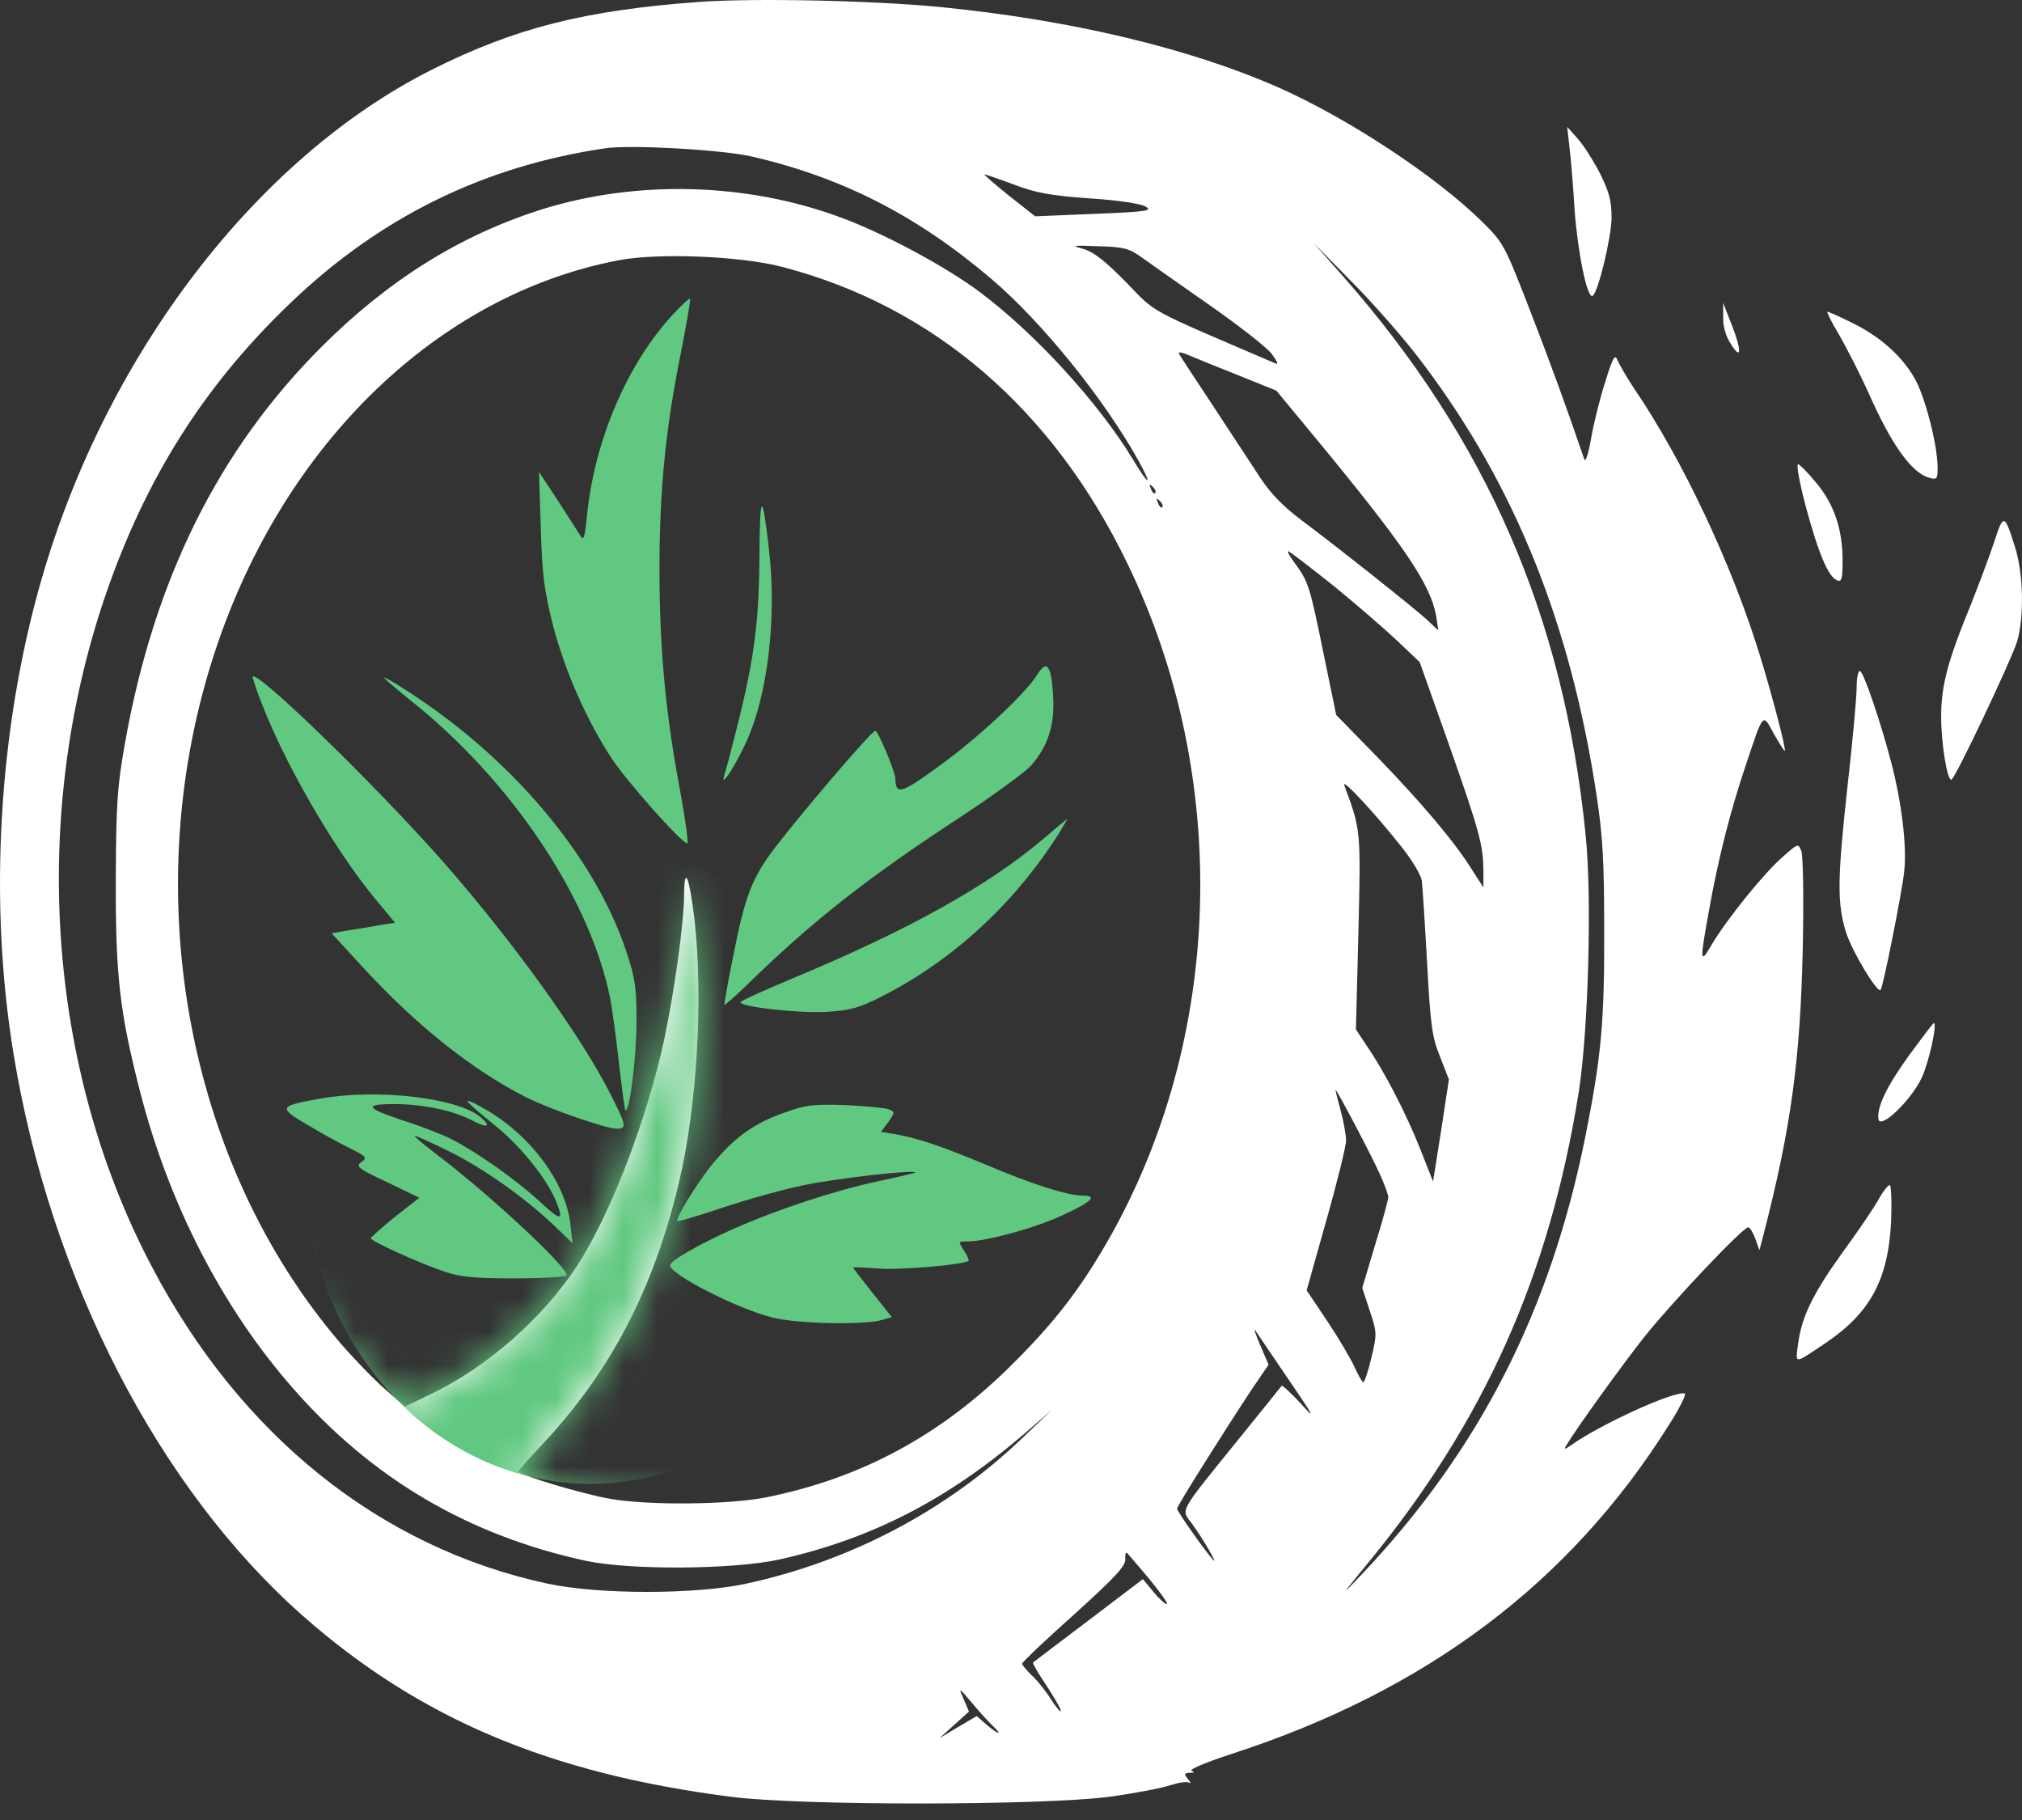 <svg width="60" height="54" viewBox="0 0 60 54" fill="none" xmlns="http://www.w3.org/2000/svg">
<rect x="0" y="0" width="60" height="54" fill="#333333" stroke="none"/>
<path d="M20.77 0.055C17.343 0.305 15.285 0.828 12.808 2.071C7.615 4.683 3.154 10.514 1.232 17.19C-0.043 21.61 -0.346 26.75 0.406 31.295C1.503 37.951 4.7 44.157 8.984 47.94C12.443 50.991 16.309 52.621 21.679 53.31C23.758 53.582 30.957 53.571 32.922 53.31C33.684 53.206 34.499 53.049 34.739 52.965C34.969 52.892 35.21 52.85 35.283 52.892C35.346 52.934 35.335 52.882 35.252 52.788C35.126 52.631 35.137 52.61 35.304 52.6C35.44 52.6 35.461 52.579 35.356 52.537C35.272 52.506 35.816 52.276 36.558 52.035C42.325 50.165 46.588 46.958 49.524 42.277C49.837 41.786 50.047 41.368 49.994 41.347C49.702 41.253 47.518 42.245 46.63 42.872C46.431 43.008 46.4 43.019 46.473 42.893C46.776 42.381 48.134 40.5 48.803 39.654C49.649 38.599 51.718 36.415 51.875 36.415C51.927 36.415 52.021 36.572 52.084 36.749L52.209 37.094L52.345 36.572C53.139 33.479 53.421 31.462 53.494 28.161C53.526 26.688 53.505 25.392 53.453 25.256C53.359 25.016 53.359 25.016 52.888 25.434C52.345 25.904 51.217 27.304 50.788 28.035C50.444 28.631 50.433 28.537 50.715 27.001C50.987 25.465 51.352 24.034 51.823 22.644C52.335 21.119 52.303 21.15 52.638 21.777C52.805 22.069 52.951 22.299 52.962 22.278C53.003 22.237 52.617 20.742 52.251 19.541C51.426 16.814 49.942 13.659 48.49 11.527C48.27 11.193 48.051 10.816 47.999 10.691C47.925 10.493 47.863 10.587 47.633 11.329C47.476 11.819 47.288 12.572 47.215 13C47.142 13.439 47.048 13.721 47.016 13.638C46.484 12.081 45.951 10.618 45.355 9.092C44.645 7.264 44.603 7.191 43.976 6.574C42.607 5.227 40.037 3.534 37.979 2.614C35.314 1.434 31.803 0.598 27.927 0.211C25.9 0.013 22.421 -0.06 20.77 0.055ZM22.296 4.641C24.981 5.258 27.217 6.397 29.432 8.288C30.915 9.552 32.744 11.809 33.778 13.659C34.217 14.453 34.102 14.442 33.622 13.638C32.598 11.945 30.717 9.897 29.087 8.675C28.073 7.912 26.203 6.909 24.939 6.449C22.149 5.415 18.879 5.331 16.058 6.219C13.655 6.982 11.523 8.309 9.538 10.294C6.487 13.345 4.585 17.169 3.718 21.996C3.478 23.344 3.447 23.793 3.436 26.071C3.426 28.945 3.551 30.031 4.157 32.392C5.014 35.725 6.592 38.797 8.692 41.19C11.043 43.875 13.905 45.557 17.385 46.31C18.712 46.592 21.763 46.571 23.142 46.268C25.879 45.651 28.126 44.492 30.435 42.507L31.218 41.827L30.33 42.674C28.094 44.816 25.232 46.32 22.139 46.989C20.624 47.313 17.782 47.313 16.256 46.989C11.283 45.923 7.124 42.59 4.491 37.554C1.399 31.672 0.887 24.243 3.123 17.681C4.314 14.202 6.048 11.454 8.598 9.009C11.262 6.449 14.344 4.934 17.949 4.401C18.701 4.286 21.418 4.443 22.296 4.641ZM30.09 5.477C30.748 5.728 31.177 5.801 32.316 5.885C33.162 5.937 33.841 6.042 33.987 6.125C34.217 6.251 34.06 6.282 32.483 6.345L30.717 6.418L29.933 5.801C29.505 5.456 29.181 5.174 29.212 5.174C29.244 5.174 29.641 5.31 30.09 5.477ZM33.883 7.64C34.113 7.807 35.022 8.445 35.889 9.051C36.756 9.657 37.592 10.305 37.738 10.503C37.895 10.712 37.947 10.827 37.853 10.785C33.977 9.124 34.322 9.312 33.413 8.372C32.796 7.745 32.462 7.483 32.159 7.389C31.772 7.285 31.803 7.274 32.598 7.306C33.35 7.327 33.507 7.369 33.883 7.64ZM42.262 10.837C44.968 14.442 46.609 18.538 47.372 23.574C47.56 24.797 47.602 25.549 47.602 27.586C47.612 30.303 47.518 31.337 47.048 33.699C46.013 38.881 43.903 43.019 40.413 46.707C39.755 47.396 39.765 47.386 40.612 46.352C44.049 42.162 45.982 37.836 46.849 32.392C47.131 30.564 47.246 26.614 47.048 24.744C46.4 18.298 44.122 13.052 39.859 8.204L38.982 7.212L40.183 8.434C40.841 9.103 41.782 10.179 42.262 10.837ZM23.225 7.922C27.697 9.092 31.239 12.133 33.454 16.72C36.537 23.073 36.307 30.825 32.869 36.823C32.033 38.275 31.281 39.247 30.027 40.49C27.917 42.59 25.545 43.865 22.724 44.429C21.616 44.648 19.234 44.669 18.106 44.471C17.27 44.325 15.389 43.76 15.389 43.656C15.389 43.624 15.682 43.29 16.047 42.904C18.106 40.72 19.391 38.264 20.143 35.099C20.686 32.842 20.875 29.571 20.603 27.241C20.457 26.029 20.31 25.653 20.3 26.51C20.3 27.346 20.028 29.321 19.715 30.815C19.213 33.166 18.137 35.987 17.134 37.544C16.12 39.1 14.459 40.563 12.777 41.368L12.014 41.733L11.419 41.211C11.095 40.929 10.499 40.312 10.102 39.853C5.494 34.472 4.032 26.364 6.403 19.259C8.441 13.146 13.007 8.748 18.346 7.724C19.548 7.494 21.982 7.598 23.225 7.922ZM36.787 11.151L37.874 11.59L38.971 12.917C41.698 16.218 42.45 17.336 42.618 18.287L42.68 18.705L42.336 18.381C41.907 17.994 39.671 16.218 38.605 15.424C38.083 15.027 37.707 14.651 37.393 14.17C37.143 13.794 36.526 12.844 36.014 12.07C35.502 11.297 35.042 10.597 35.001 10.524C34.938 10.43 35.022 10.43 35.314 10.555C35.534 10.649 36.202 10.921 36.787 11.151ZM34.28 14.63C34.248 14.662 34.186 14.609 34.154 14.505C34.092 14.358 34.102 14.348 34.207 14.442C34.28 14.515 34.311 14.599 34.28 14.63ZM34.489 15.048C34.457 15.079 34.395 15.027 34.363 14.923C34.301 14.776 34.311 14.766 34.416 14.86C34.489 14.933 34.52 15.017 34.489 15.048ZM39.556 17.368C40.246 17.932 41.103 18.674 41.468 19.018L42.127 19.645L42.973 22.028C43.913 24.692 44.007 25.068 44.018 25.81V26.332L43.683 25.81C43.171 24.985 42.189 23.825 40.873 22.466L39.65 21.213L39.264 19.342C38.867 17.389 38.825 17.253 38.407 16.689C38.271 16.511 38.188 16.354 38.229 16.354C38.261 16.354 38.856 16.814 39.556 17.368ZM41.583 25.12C41.886 25.497 42.158 25.946 42.189 26.123C42.21 26.291 42.283 27.398 42.346 28.558C42.45 30.449 42.492 30.762 42.733 31.358L42.994 32.027L42.764 33.542L42.524 35.057L42.137 34.075C41.73 33.051 41.071 31.765 40.538 31.003L40.235 30.543L40.309 27.659C40.382 24.608 40.382 24.629 39.891 23.302C39.807 23.062 40.779 24.107 41.583 25.12ZM40.946 34.837C41.082 35.14 41.197 35.454 41.197 35.517C41.197 35.579 41.029 36.217 40.81 36.917L40.423 38.212L40.643 38.881C40.862 39.539 40.862 39.581 40.695 40.281C40.601 40.688 40.486 41.012 40.455 41.012C40.423 41.012 40.309 40.814 40.194 40.563C40.089 40.323 39.723 39.706 39.389 39.205L38.773 38.285L39.358 36.206C39.682 35.067 39.943 34.002 39.943 33.834C39.943 33.678 39.87 33.281 39.786 32.967C39.703 32.654 39.629 32.372 39.629 32.34C39.629 32.257 40.674 34.231 40.946 34.837ZM38.25 40.95C39.013 42.068 39.055 42.151 38.595 41.639C38.303 41.326 38.052 41.096 38.031 41.117C38.01 41.148 37.404 41.901 36.683 42.789C34.959 44.92 35.042 44.774 35.367 45.202C35.68 45.631 36.15 46.435 36.004 46.289C35.826 46.111 34.928 44.847 34.928 44.763C34.928 44.68 36.317 42.475 37.132 41.242L37.644 40.49L37.383 39.884C37.247 39.56 37.184 39.372 37.258 39.487C37.331 39.591 37.77 40.25 38.25 40.95ZM34.133 46.884C34.457 47.281 34.677 47.595 34.625 47.595C34.572 47.595 34.384 47.428 34.217 47.219L33.914 46.853L32.305 48.075C31.417 48.744 30.675 49.308 30.654 49.329C30.633 49.35 30.811 49.653 31.051 50.008C31.281 50.364 31.48 50.698 31.48 50.761C31.48 50.823 31.344 50.667 31.177 50.406C31.02 50.155 30.759 49.831 30.602 49.695C30.456 49.549 30.33 49.403 30.33 49.361C30.33 49.319 31.02 48.661 31.877 47.898C33.12 46.77 33.413 46.456 33.392 46.247C33.381 46.111 33.413 46.038 33.454 46.09C33.507 46.143 33.81 46.498 34.133 46.884ZM29.494 51.241C29.797 51.534 29.557 51.429 29.212 51.116L28.983 50.917L28.429 51.241L27.875 51.576L28.314 51.179L28.753 50.782L28.596 50.416C28.439 50.05 28.439 50.05 28.836 50.52C29.056 50.782 29.348 51.106 29.494 51.241Z" fill="white"/>
<mask id="mask0_1516_483" style="mask-type:alpha" maskUnits="userSpaceOnUse" x="0" y="0" width="54" height="54">
<path d="M20.77 0.055C17.343 0.305 15.285 0.828 12.808 2.071C7.615 4.683 3.154 10.514 1.232 17.19C-0.043 21.61 -0.346 26.75 0.406 31.295C1.503 37.951 4.7 44.157 8.984 47.94C12.443 50.991 16.309 52.621 21.679 53.31C23.758 53.582 30.957 53.571 32.922 53.31C33.684 53.206 34.499 53.049 34.739 52.965C34.969 52.892 35.21 52.85 35.283 52.892C35.346 52.934 35.335 52.882 35.252 52.788C35.126 52.631 35.137 52.61 35.304 52.6C35.44 52.6 35.461 52.579 35.356 52.537C35.272 52.506 35.816 52.276 36.558 52.035C42.325 50.165 46.588 46.958 49.524 42.277C49.837 41.786 50.047 41.368 49.994 41.347C49.702 41.253 47.518 42.245 46.63 42.872C46.431 43.008 46.4 43.019 46.473 42.893C46.776 42.381 48.134 40.5 48.803 39.654C49.649 38.599 51.718 36.415 51.875 36.415C51.927 36.415 52.021 36.572 52.084 36.749L52.209 37.094L52.345 36.572C53.139 33.479 53.421 31.462 53.494 28.161C53.526 26.688 53.505 25.392 53.453 25.256C53.359 25.016 53.359 25.016 52.888 25.434C52.345 25.904 51.217 27.304 50.788 28.035C50.444 28.631 50.433 28.537 50.715 27.001C50.987 25.465 51.352 24.034 51.823 22.644C52.335 21.119 52.303 21.15 52.638 21.777C52.805 22.069 52.951 22.299 52.962 22.278C53.003 22.237 52.617 20.742 52.251 19.541C51.426 16.814 49.942 13.659 48.49 11.527C48.27 11.193 48.051 10.816 47.999 10.691C47.925 10.493 47.863 10.587 47.633 11.329C47.476 11.819 47.288 12.572 47.215 13C47.142 13.439 47.048 13.721 47.016 13.638C46.484 12.081 45.951 10.618 45.355 9.092C44.645 7.264 44.603 7.191 43.976 6.574C42.607 5.227 40.037 3.534 37.979 2.614C35.314 1.434 31.803 0.598 27.927 0.211C25.9 0.013 22.421 -0.06 20.77 0.055ZM22.296 4.641C24.981 5.258 27.217 6.397 29.432 8.288C30.915 9.552 32.744 11.809 33.778 13.659C34.217 14.453 34.102 14.442 33.622 13.638C32.598 11.945 30.717 9.897 29.087 8.675C28.073 7.912 26.203 6.909 24.939 6.449C22.149 5.415 18.879 5.331 16.058 6.219C13.655 6.982 11.523 8.309 9.538 10.294C6.487 13.345 4.585 17.169 3.718 21.996C3.478 23.344 3.447 23.793 3.436 26.071C3.426 28.945 3.551 30.031 4.157 32.392C5.014 35.725 6.592 38.797 8.692 41.19C11.043 43.875 13.905 45.557 17.385 46.31C18.712 46.592 21.763 46.571 23.142 46.268C25.879 45.651 28.126 44.492 30.435 42.507L31.218 41.827L30.33 42.674C28.094 44.816 25.232 46.32 22.139 46.989C20.624 47.313 17.782 47.313 16.256 46.989C11.283 45.923 7.124 42.59 4.491 37.554C1.399 31.672 0.887 24.243 3.123 17.681C4.314 14.202 6.048 11.454 8.598 9.009C11.262 6.449 14.344 4.934 17.949 4.401C18.701 4.286 21.418 4.443 22.296 4.641ZM30.09 5.477C30.748 5.728 31.177 5.801 32.316 5.885C33.162 5.937 33.841 6.042 33.987 6.125C34.217 6.251 34.06 6.282 32.483 6.345L30.717 6.418L29.933 5.801C29.505 5.456 29.181 5.174 29.212 5.174C29.244 5.174 29.641 5.31 30.09 5.477ZM33.883 7.64C34.113 7.807 35.022 8.445 35.889 9.051C36.756 9.657 37.592 10.305 37.738 10.503C37.895 10.712 37.947 10.827 37.853 10.785C33.977 9.124 34.322 9.312 33.413 8.372C32.796 7.745 32.462 7.483 32.159 7.389C31.772 7.285 31.803 7.274 32.598 7.306C33.35 7.327 33.507 7.369 33.883 7.64ZM42.262 10.837C44.968 14.442 46.609 18.538 47.372 23.574C47.56 24.797 47.602 25.549 47.602 27.586C47.612 30.303 47.518 31.337 47.048 33.699C46.013 38.881 43.903 43.019 40.413 46.707C39.755 47.396 39.765 47.386 40.612 46.352C44.049 42.162 45.982 37.836 46.849 32.392C47.131 30.564 47.246 26.614 47.048 24.744C46.4 18.298 44.122 13.052 39.859 8.204L38.982 7.212L40.183 8.434C40.841 9.103 41.782 10.179 42.262 10.837ZM23.225 7.922C27.697 9.092 31.239 12.133 33.454 16.72C36.537 23.073 36.307 30.825 32.869 36.823C32.033 38.275 31.281 39.247 30.027 40.49C27.917 42.59 25.545 43.865 22.724 44.429C21.616 44.648 19.234 44.669 18.106 44.471C17.27 44.325 15.389 43.76 15.389 43.656C15.389 43.624 15.682 43.29 16.047 42.904C18.106 40.72 19.391 38.264 20.143 35.099C20.686 32.842 20.875 29.571 20.603 27.241C20.457 26.029 20.31 25.653 20.3 26.51C20.3 27.346 20.028 29.321 19.715 30.815C19.213 33.166 18.137 35.987 17.134 37.544C16.12 39.1 14.459 40.563 12.777 41.368L12.014 41.733L11.419 41.211C11.095 40.929 10.499 40.312 10.102 39.853C5.494 34.472 4.032 26.364 6.403 19.259C8.441 13.146 13.007 8.748 18.346 7.724C19.548 7.494 21.982 7.598 23.225 7.922ZM36.787 11.151L37.874 11.59L38.971 12.917C41.698 16.218 42.45 17.336 42.618 18.287L42.68 18.705L42.336 18.381C41.907 17.994 39.671 16.218 38.605 15.424C38.083 15.027 37.707 14.651 37.393 14.17C37.143 13.794 36.526 12.844 36.014 12.07C35.502 11.297 35.042 10.597 35.001 10.524C34.938 10.43 35.022 10.43 35.314 10.555C35.534 10.649 36.202 10.921 36.787 11.151ZM34.28 14.63C34.248 14.662 34.186 14.609 34.154 14.505C34.092 14.358 34.102 14.348 34.207 14.442C34.28 14.515 34.311 14.599 34.28 14.63ZM34.489 15.048C34.457 15.079 34.395 15.027 34.363 14.923C34.301 14.776 34.311 14.766 34.416 14.86C34.489 14.933 34.52 15.017 34.489 15.048ZM39.556 17.368C40.246 17.932 41.103 18.674 41.468 19.018L42.127 19.645L42.973 22.028C43.913 24.692 44.007 25.068 44.018 25.81V26.332L43.683 25.81C43.171 24.985 42.189 23.825 40.873 22.466L39.65 21.213L39.264 19.342C38.867 17.389 38.825 17.253 38.407 16.689C38.271 16.511 38.188 16.354 38.229 16.354C38.261 16.354 38.856 16.814 39.556 17.368ZM41.583 25.12C41.886 25.497 42.158 25.946 42.189 26.123C42.21 26.291 42.283 27.398 42.346 28.558C42.45 30.449 42.492 30.762 42.733 31.358L42.994 32.027L42.764 33.542L42.524 35.057L42.137 34.075C41.73 33.051 41.071 31.765 40.538 31.003L40.235 30.543L40.309 27.659C40.382 24.608 40.382 24.629 39.891 23.302C39.807 23.062 40.779 24.107 41.583 25.12ZM40.946 34.837C41.082 35.14 41.197 35.454 41.197 35.517C41.197 35.579 41.029 36.217 40.81 36.917L40.423 38.212L40.643 38.881C40.862 39.539 40.862 39.581 40.695 40.281C40.601 40.688 40.486 41.012 40.455 41.012C40.423 41.012 40.309 40.814 40.194 40.563C40.089 40.323 39.723 39.706 39.389 39.205L38.773 38.285L39.358 36.206C39.682 35.067 39.943 34.002 39.943 33.834C39.943 33.678 39.87 33.281 39.786 32.967C39.703 32.654 39.629 32.372 39.629 32.34C39.629 32.257 40.674 34.231 40.946 34.837ZM38.25 40.95C39.013 42.068 39.055 42.151 38.595 41.639C38.303 41.326 38.052 41.096 38.031 41.117C38.01 41.148 37.404 41.901 36.683 42.789C34.959 44.92 35.042 44.774 35.367 45.202C35.68 45.631 36.15 46.435 36.004 46.289C35.826 46.111 34.928 44.847 34.928 44.763C34.928 44.68 36.317 42.475 37.132 41.242L37.644 40.49L37.383 39.884C37.247 39.56 37.184 39.372 37.258 39.487C37.331 39.591 37.77 40.25 38.25 40.95ZM34.133 46.884C34.457 47.281 34.677 47.595 34.625 47.595C34.572 47.595 34.384 47.428 34.217 47.219L33.914 46.853L32.305 48.075C31.417 48.744 30.675 49.308 30.654 49.329C30.633 49.35 30.811 49.653 31.051 50.008C31.281 50.364 31.48 50.698 31.48 50.761C31.48 50.823 31.344 50.667 31.177 50.406C31.02 50.155 30.759 49.831 30.602 49.695C30.456 49.549 30.33 49.403 30.33 49.361C30.33 49.319 31.02 48.661 31.877 47.898C33.12 46.77 33.413 46.456 33.392 46.247C33.381 46.111 33.413 46.038 33.454 46.09C33.507 46.143 33.81 46.498 34.133 46.884ZM29.494 51.241C29.797 51.534 29.557 51.429 29.212 51.116L28.983 50.917L28.429 51.241L27.875 51.576L28.314 51.179L28.753 50.782L28.596 50.416C28.439 50.05 28.439 50.05 28.836 50.52C29.056 50.782 29.348 51.106 29.494 51.241Z" fill="black"/>
</mask>
<g mask="url(#mask0_1516_483)">
<ellipse cx="17.516" cy="34.526" rx="8.5" ry="9.5" fill="#60C880"/>
</g>
<path d="M19.976 9.322C18.618 10.785 17.636 13.063 17.416 15.32C17.353 15.936 17.322 16.051 17.228 15.905C17.165 15.8 16.862 15.33 16.559 14.86L15.995 14.003L16.047 15.675C16.089 17.086 16.152 17.535 16.413 18.569C16.768 19.927 17.427 21.411 18.168 22.529C18.628 23.219 20.237 25.026 20.394 25.026C20.436 25.026 20.342 24.337 20.185 23.48C19.746 21.16 19.569 19.217 19.569 16.908C19.569 14.557 19.746 12.739 20.206 10.461C20.373 9.605 20.498 8.884 20.477 8.863C20.457 8.842 20.227 9.051 19.976 9.322Z" fill="#60C880"/>
<path d="M22.535 16.49C22.525 18.444 22.379 19.562 21.867 21.589C21.7 22.257 21.532 22.895 21.491 22.999C21.365 23.417 21.783 22.79 22.128 22.049C22.776 20.669 23.058 18.339 22.817 16.291C22.619 14.557 22.546 14.599 22.535 16.49Z" fill="#60C880"/>
<path d="M30.769 20.032C30.403 20.607 28.982 21.934 27.823 22.759C26.736 23.553 26.579 23.595 26.569 23.104C26.569 22.905 26.057 21.683 25.973 21.683C25.858 21.683 23.581 24.358 22.87 25.319C22.306 26.102 22.097 26.646 21.773 28.286C21.606 29.112 21.48 29.791 21.501 29.812C21.512 29.822 21.794 29.582 22.118 29.268C24.072 27.356 25.702 26.071 28.481 24.253C29.473 23.605 30.424 22.905 30.602 22.707C31.103 22.132 31.302 21.505 31.25 20.648C31.197 19.729 31.062 19.551 30.769 20.032Z" fill="#60C880"/>
<path d="M7.501 20.116C8.065 21.986 9.779 25.058 11.2 26.75L11.722 27.377L11.252 27.45C11.001 27.503 10.583 27.565 10.312 27.607L9.841 27.691L10.761 28.694C12.37 30.439 14.01 31.745 15.619 32.56C16.33 32.915 17.981 33.489 18.305 33.489C18.608 33.489 18.587 33.395 18.116 32.466C17.26 30.762 15.212 27.921 13.195 25.622C11.105 23.24 7.344 19.604 7.501 20.116Z" fill="#60C880"/>
<path d="M11.419 20.137C11.502 20.22 11.962 20.607 12.432 20.983C15.295 23.344 17.531 26.74 18.106 29.624C18.169 29.937 18.283 30.804 18.367 31.546C18.451 32.278 18.534 32.904 18.555 32.936C18.68 33.051 18.889 31.348 18.889 30.303C18.889 29.331 18.848 29.018 18.597 28.265C17.646 25.371 15.107 22.393 11.889 20.377C11.544 20.157 11.335 20.053 11.419 20.137Z" fill="#60C880"/>
<path d="M30.957 24.891C29.317 26.28 26.977 27.586 23.57 29.007C22.693 29.373 21.972 29.697 21.972 29.739C21.972 29.875 23.727 30.073 24.542 30.021C25.232 29.979 25.493 29.906 26.151 29.572C28.262 28.506 30.101 26.813 31.417 24.734C31.563 24.494 31.678 24.295 31.668 24.305C31.647 24.305 31.334 24.567 30.957 24.891Z" fill="#60C880"/>
<path d="M9.475 32.602C8.284 32.81 8.253 32.863 9.089 33.354C9.475 33.584 10.05 33.907 10.353 34.054C10.875 34.315 10.907 34.346 10.719 34.482C10.551 34.608 10.614 34.67 11.492 35.078L12.443 35.538L11.722 36.102C11.335 36.415 11.011 36.708 11.001 36.739C11.001 36.823 12.443 37.481 13.195 37.732C13.655 37.888 14.072 37.93 15.253 37.93C16.068 37.93 16.768 37.888 16.81 37.847C16.956 37.7 14.49 35.402 12.944 34.242C12.547 33.939 12.265 33.699 12.307 33.699C12.348 33.699 12.819 33.907 13.341 34.169C14.355 34.67 15.608 35.558 16.465 36.384L16.988 36.885L16.925 36.311C16.779 35.109 15.807 33.761 14.511 32.978C14.187 32.779 13.905 32.643 13.874 32.664C13.853 32.696 14.187 32.988 14.616 33.333C15.41 33.96 16.194 34.921 16.486 35.611C16.747 36.248 16.664 36.248 16.006 35.642C15.326 35.015 14.177 34.2 13.404 33.803C13.143 33.667 12.474 33.406 11.91 33.228C10.844 32.873 10.792 32.758 11.711 32.758C12.516 32.758 13.425 32.946 13.958 33.218C14.449 33.479 14.605 33.448 14.271 33.155C13.602 32.57 11.178 32.288 9.475 32.602Z" fill="#60C880"/>
<path d="M23.319 32.998C22.452 33.291 21.867 33.688 21.251 34.409C20.822 34.89 20.091 36.039 20.091 36.227C20.091 36.258 20.707 36.081 21.449 35.83C22.201 35.579 23.288 35.276 23.873 35.161C24.834 34.963 27.081 34.702 27.164 34.785C27.185 34.796 26.705 34.91 26.109 35.036C24.782 35.318 23.1 35.872 21.773 36.457C20.739 36.917 19.882 37.408 19.882 37.544C19.892 37.815 21.846 38.818 22.912 39.09C23.633 39.278 25.639 39.32 26.172 39.163L26.464 39.079L25.89 38.358C25.576 37.961 25.315 37.627 25.315 37.606C25.315 37.596 25.66 37.606 26.078 37.638C26.715 37.69 28.627 37.523 28.742 37.408C28.763 37.387 28.7 37.251 28.606 37.105C28.429 36.833 28.429 36.833 28.721 36.833C29.265 36.833 30.748 36.425 31.521 36.06C32.389 35.663 32.587 35.475 32.138 35.475C31.678 35.475 30.602 35.13 29.202 34.534C27.885 33.991 27.248 33.772 26.538 33.646L26.14 33.584L26.36 33.291C26.558 33.009 26.558 32.988 26.381 32.915C26.287 32.873 25.712 32.821 25.106 32.789C24.155 32.758 23.915 32.779 23.319 32.998Z" fill="#60C880"/>
<path d="M46.568 4.339C46.609 4.652 46.682 5.509 46.724 6.23C46.818 7.504 47.1 8.873 47.257 8.779C47.424 8.675 47.811 7.066 47.821 6.47C47.821 5.948 47.748 5.697 47.487 5.164C47.299 4.798 47.006 4.328 46.829 4.13L46.505 3.764L46.568 4.339Z" fill="white"/>
<path d="M51.133 9.406C51.122 9.657 51.206 9.97 51.352 10.19C51.666 10.712 51.697 10.43 51.394 9.657L51.133 8.988V9.406Z" fill="white"/>
<path d="M54.55 9.897C54.769 10.263 55.229 11.161 55.563 11.914C56.201 13.303 56.765 14.056 57.266 14.181C57.475 14.233 57.496 14.202 57.496 13.888C57.496 13.251 57.172 11.945 56.869 11.329C56.504 10.618 55.804 9.981 54.926 9.563C54.571 9.385 54.257 9.249 54.226 9.249C54.195 9.249 54.341 9.542 54.55 9.897Z" fill="white"/>
<path d="M53.589 15.048C53.965 16.438 54.258 17.127 54.519 17.221C54.644 17.273 54.676 17.18 54.676 16.636C54.676 15.717 54.435 14.985 53.913 14.348C53.672 14.055 53.422 13.794 53.359 13.773C53.296 13.752 53.39 14.296 53.589 15.048Z" fill="white"/>
<path d="M59.178 16.072C59.042 16.48 58.729 17.315 58.489 17.922C57.789 19.625 57.601 20.346 57.601 21.265C57.601 22.049 57.778 23.156 57.904 23.135C58.008 23.125 59.69 19.572 59.857 19.029C60.066 18.287 60.045 17.033 59.795 16.239C59.481 15.236 59.45 15.226 59.178 16.072Z" fill="white"/>
<path d="M55.093 20.398C55.093 20.68 54.978 21.954 54.832 23.24C54.519 26.092 54.508 26.782 54.78 27.67C54.958 28.224 55.699 29.467 55.804 29.373C55.877 29.3 56.441 26.468 56.504 25.862C56.587 25.089 56.431 23.835 56.128 22.655C55.804 21.411 55.292 19.907 55.187 19.907C55.135 19.907 55.093 20.126 55.093 20.398Z" fill="white"/>
<path d="M56.661 31.295C55.982 32.236 55.689 32.842 55.741 33.208C55.794 33.521 56.692 32.664 57.016 31.995C57.235 31.536 57.497 30.355 57.382 30.355C57.361 30.355 57.037 30.784 56.661 31.295Z" fill="white"/>
<path d="M55.731 35.611C55.595 35.851 55.135 36.53 54.707 37.115C53.808 38.358 53.464 39.059 53.359 39.853C53.275 40.49 53.213 40.49 54.164 39.853C55.501 38.954 56.034 37.961 56.117 36.227C56.138 35.642 56.117 35.161 56.076 35.161C56.023 35.161 55.867 35.36 55.731 35.611Z" fill="white"/>
</svg>
